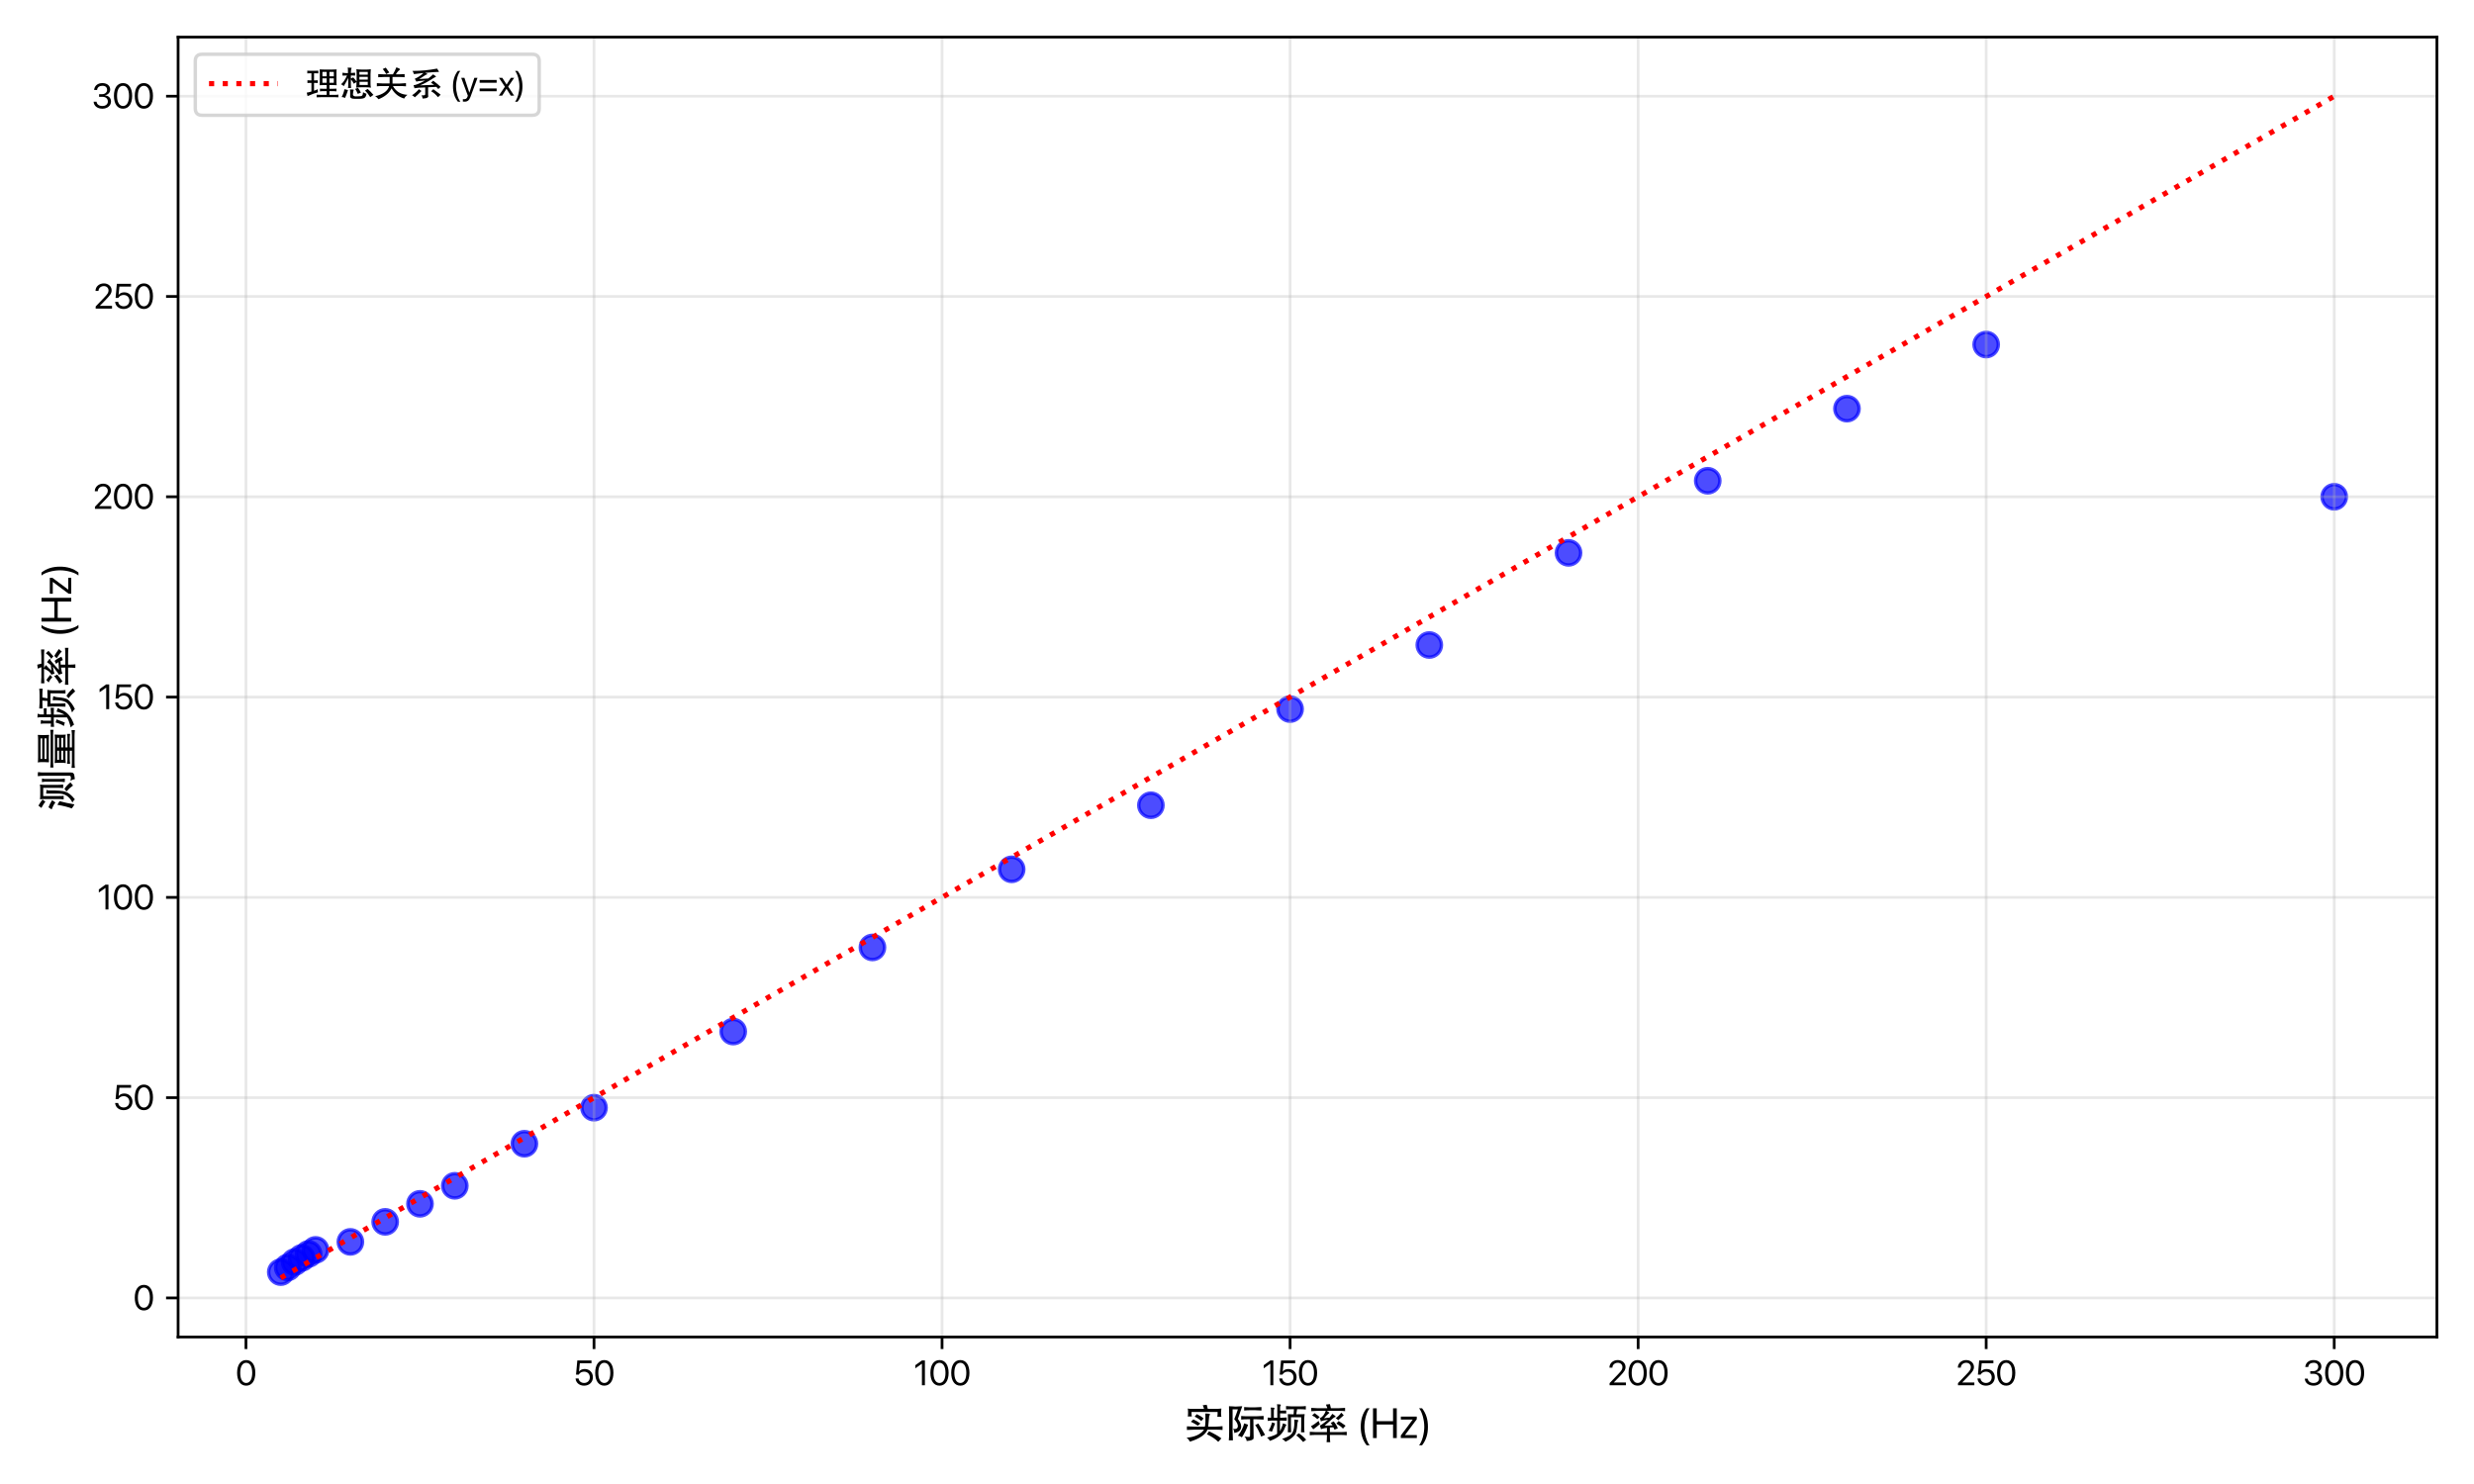 <?xml version="1.0" encoding="utf-8" standalone="no"?>
<!DOCTYPE svg PUBLIC "-//W3C//DTD SVG 1.1//EN"
  "http://www.w3.org/Graphics/SVG/1.1/DTD/svg11.dtd">
<svg xmlns:xlink="http://www.w3.org/1999/xlink" width="720pt" height="432pt" viewBox="0 0 720 432" xmlns="http://www.w3.org/2000/svg" version="1.1">
 <defs>
  <style type="text/css">*{stroke-linejoin: round; stroke-linecap: butt}</style>
 </defs>
 <g id="figure_1">
  <g id="patch_1">
   <path d="M 0 432 
L 720 432 
L 720 0 
L 0 0 
z
" style="fill: #ffffff"/>
  </g>
  <g id="axes_1">
   <g id="patch_2">
    <path d="M 51.832 389.213 
L 709.2 389.213 
L 709.2 10.8 
L 51.832 10.8 
z
" style="fill: #ffffff"/>
   </g>
   <g id="PathCollection_1">
    <defs>
     <path id="m00f9282bee" d="M 0 3.536 
C 0.938 3.536 1.837 3.163 2.5 2.5 
C 3.163 1.837 3.536 0.938 3.536 0 
C 3.536 -0.938 3.163 -1.837 2.5 -2.5 
C 1.837 -3.163 0.938 -3.536 0 -3.536 
C -0.938 -3.536 -1.837 -3.163 -2.5 -2.5 
C -3.163 -1.837 -3.536 -0.938 -3.536 0 
C -3.536 0.938 -3.163 1.837 -2.5 2.5 
C -1.837 3.163 -0.938 3.536 0 3.536 
z
" style="stroke: #0000ff; stroke-opacity: 0.7"/>
    </defs>
    <g clip-path="url(#pe7a486c733)">
     <use xlink:href="#m00f9282bee" x="81.712" y="370.322" style="fill: #0000ff; fill-opacity: 0.7; stroke: #0000ff; stroke-opacity: 0.7"/>
     <use xlink:href="#m00f9282bee" x="83.738" y="368.969" style="fill: #0000ff; fill-opacity: 0.7; stroke: #0000ff; stroke-opacity: 0.7"/>
     <use xlink:href="#m00f9282bee" x="85.764" y="367.395" style="fill: #0000ff; fill-opacity: 0.7; stroke: #0000ff; stroke-opacity: 0.7"/>
     <use xlink:href="#m00f9282bee" x="87.79" y="366.182" style="fill: #0000ff; fill-opacity: 0.7; stroke: #0000ff; stroke-opacity: 0.7"/>
     <use xlink:href="#m00f9282bee" x="89.815" y="365.016" style="fill: #0000ff; fill-opacity: 0.7; stroke: #0000ff; stroke-opacity: 0.7"/>
     <use xlink:href="#m00f9282bee" x="91.841" y="363.85" style="fill: #0000ff; fill-opacity: 0.7; stroke: #0000ff; stroke-opacity: 0.7"/>
     <use xlink:href="#m00f9282bee" x="101.97" y="361.517" style="fill: #0000ff; fill-opacity: 0.7; stroke: #0000ff; stroke-opacity: 0.7"/>
     <use xlink:href="#m00f9282bee" x="112.099" y="355.687" style="fill: #0000ff; fill-opacity: 0.7; stroke: #0000ff; stroke-opacity: 0.7"/>
     <use xlink:href="#m00f9282bee" x="122.228" y="350.439" style="fill: #0000ff; fill-opacity: 0.7; stroke: #0000ff; stroke-opacity: 0.7"/>
     <use xlink:href="#m00f9282bee" x="132.357" y="345.191" style="fill: #0000ff; fill-opacity: 0.7; stroke: #0000ff; stroke-opacity: 0.7"/>
     <use xlink:href="#m00f9282bee" x="152.615" y="332.947" style="fill: #0000ff; fill-opacity: 0.7; stroke: #0000ff; stroke-opacity: 0.7"/>
     <use xlink:href="#m00f9282bee" x="172.873" y="322.451" style="fill: #0000ff; fill-opacity: 0.7; stroke: #0000ff; stroke-opacity: 0.7"/>
     <use xlink:href="#m00f9282bee" x="213.388" y="300.295" style="fill: #0000ff; fill-opacity: 0.7; stroke: #0000ff; stroke-opacity: 0.7"/>
     <use xlink:href="#m00f9282bee" x="253.904" y="275.806" style="fill: #0000ff; fill-opacity: 0.7; stroke: #0000ff; stroke-opacity: 0.7"/>
     <use xlink:href="#m00f9282bee" x="294.42" y="253.066" style="fill: #0000ff; fill-opacity: 0.7; stroke: #0000ff; stroke-opacity: 0.7"/>
     <use xlink:href="#m00f9282bee" x="334.936" y="234.408" style="fill: #0000ff; fill-opacity: 0.7; stroke: #0000ff; stroke-opacity: 0.7"/>
     <use xlink:href="#m00f9282bee" x="375.451" y="206.42" style="fill: #0000ff; fill-opacity: 0.7; stroke: #0000ff; stroke-opacity: 0.7"/>
     <use xlink:href="#m00f9282bee" x="415.967" y="187.762" style="fill: #0000ff; fill-opacity: 0.7; stroke: #0000ff; stroke-opacity: 0.7"/>
     <use xlink:href="#m00f9282bee" x="456.483" y="160.941" style="fill: #0000ff; fill-opacity: 0.7; stroke: #0000ff; stroke-opacity: 0.7"/>
     <use xlink:href="#m00f9282bee" x="496.999" y="139.95" style="fill: #0000ff; fill-opacity: 0.7; stroke: #0000ff; stroke-opacity: 0.7"/>
     <use xlink:href="#m00f9282bee" x="537.514" y="118.96" style="fill: #0000ff; fill-opacity: 0.7; stroke: #0000ff; stroke-opacity: 0.7"/>
     <use xlink:href="#m00f9282bee" x="578.03" y="100.301" style="fill: #0000ff; fill-opacity: 0.7; stroke: #0000ff; stroke-opacity: 0.7"/>
     <use xlink:href="#m00f9282bee" x="679.32" y="144.615" style="fill: #0000ff; fill-opacity: 0.7; stroke: #0000ff; stroke-opacity: 0.7"/>
    </g>
   </g>
   <g id="matplotlib.axis_1">
    <g id="xtick_1">
     <g id="line2d_1">
      <path d="M 71.583 389.213 
L 71.583 10.8 
" clip-path="url(#pe7a486c733)" style="fill: none; stroke: #b0b0b0; stroke-opacity: 0.3; stroke-width: 0.8; stroke-linecap: square"/>
     </g>
     <g id="line2d_2">
      <defs>
       <path id="m26ef6419e3" d="M 0 0 
L 0 3.5 
" style="stroke: #000000; stroke-width: 0.8"/>
      </defs>
      <g>
       <use xlink:href="#m26ef6419e3" x="71.583" y="389.213" style="stroke: #000000; stroke-width: 0.8"/>
      </g>
     </g>
     <g id="text_1">
      <!-- 0 -->
      <g transform="translate(68.551 403.258) scale(0.1 -0.1)">
       <defs>
        <path id="SFProDisplay-Regular-30" d="M 1938 -75 
C 2975 -75 3597 822 3597 2253 
L 3597 2259 
C 3597 3691 2975 4584 1938 4584 
C 900 4584 284 3691 284 2259 
L 284 2253 
C 284 822 900 -75 1938 -75 
z
M 1938 416 
C 1250 416 850 1122 850 2253 
L 850 2259 
C 850 3391 1250 4091 1938 4091 
C 2625 4091 3031 3391 3031 2259 
L 3031 2253 
C 3031 1122 2625 416 1938 416 
z
" transform="scale(0.016)"/>
       </defs>
       <use xlink:href="#SFProDisplay-Regular-30"/>
      </g>
     </g>
    </g>
    <g id="xtick_2">
     <g id="line2d_3">
      <path d="M 172.873 389.213 
L 172.873 10.8 
" clip-path="url(#pe7a486c733)" style="fill: none; stroke: #b0b0b0; stroke-opacity: 0.3; stroke-width: 0.8; stroke-linecap: square"/>
     </g>
     <g id="line2d_4">
      <g>
       <use xlink:href="#m26ef6419e3" x="172.873" y="389.213" style="stroke: #000000; stroke-width: 0.8"/>
      </g>
     </g>
     <g id="text_2">
      <!-- 50 -->
      <g transform="translate(166.916 403.258) scale(0.1 -0.1)">
       <defs>
        <path id="SFProDisplay-Regular-35" d="M 1916 -75 
C 2853 -75 3519 556 3522 1459 
L 3522 1466 
C 3522 2331 2897 2959 2031 2959 
C 1594 2959 1219 2797 1006 2494 
L 994 2494 
L 1147 4009 
L 3266 4009 
L 3266 4509 
L 684 4509 
L 453 1938 
L 950 1938 
C 1009 2041 1081 2128 1163 2203 
C 1363 2384 1625 2475 1931 2475 
C 2528 2475 2956 2050 2959 1456 
L 2959 1450 
C 2959 844 2534 419 1922 419 
C 1381 419 981 759 925 1206 
L 922 1231 
L 369 1231 
L 372 1197 
C 438 463 1053 -75 1916 -75 
z
" transform="scale(0.016)"/>
       </defs>
       <use xlink:href="#SFProDisplay-Regular-35"/>
       <use xlink:href="#SFProDisplay-Regular-30" transform="translate(58.496 0)"/>
      </g>
     </g>
    </g>
    <g id="xtick_3">
     <g id="line2d_5">
      <path d="M 274.162 389.213 
L 274.162 10.8 
" clip-path="url(#pe7a486c733)" style="fill: none; stroke: #b0b0b0; stroke-opacity: 0.3; stroke-width: 0.8; stroke-linecap: square"/>
     </g>
     <g id="line2d_6">
      <g>
       <use xlink:href="#m26ef6419e3" x="274.162" y="389.213" style="stroke: #000000; stroke-width: 0.8"/>
      </g>
     </g>
     <g id="text_3">
      <!-- 100 -->
      <g transform="translate(265.881 403.258) scale(0.1 -0.1)">
       <defs>
        <path id="SFProDisplay-Regular-31" d="M 1516 0 
L 2059 0 
L 2059 4509 
L 1509 4509 
L 309 3647 
L 309 3081 
L 1503 3913 
L 1516 3913 
L 1516 0 
z
" transform="scale(0.016)"/>
       </defs>
       <use xlink:href="#SFProDisplay-Regular-31"/>
       <use xlink:href="#SFProDisplay-Regular-30" transform="translate(44.336 0)"/>
       <use xlink:href="#SFProDisplay-Regular-30" transform="translate(104.98 0)"/>
      </g>
     </g>
    </g>
    <g id="xtick_4">
     <g id="line2d_7">
      <path d="M 375.451 389.213 
L 375.451 10.8 
" clip-path="url(#pe7a486c733)" style="fill: none; stroke: #b0b0b0; stroke-opacity: 0.3; stroke-width: 0.8; stroke-linecap: square"/>
     </g>
     <g id="line2d_8">
      <g>
       <use xlink:href="#m26ef6419e3" x="375.451" y="389.213" style="stroke: #000000; stroke-width: 0.8"/>
      </g>
     </g>
     <g id="text_4">
      <!-- 150 -->
      <g transform="translate(367.277 403.258) scale(0.1 -0.1)">
       <use xlink:href="#SFProDisplay-Regular-31"/>
       <use xlink:href="#SFProDisplay-Regular-35" transform="translate(44.336 0)"/>
       <use xlink:href="#SFProDisplay-Regular-30" transform="translate(102.832 0)"/>
      </g>
     </g>
    </g>
    <g id="xtick_5">
     <g id="line2d_9">
      <path d="M 476.741 389.213 
L 476.741 10.8 
" clip-path="url(#pe7a486c733)" style="fill: none; stroke: #b0b0b0; stroke-opacity: 0.3; stroke-width: 0.8; stroke-linecap: square"/>
     </g>
     <g id="line2d_10">
      <g>
       <use xlink:href="#m26ef6419e3" x="476.741" y="389.213" style="stroke: #000000; stroke-width: 0.8"/>
      </g>
     </g>
     <g id="text_5">
      <!-- 200 -->
      <g transform="translate(467.847 403.258) scale(0.1 -0.1)">
       <defs>
        <path id="SFProDisplay-Regular-32" d="M 366 0 
L 3341 0 
L 3341 500 
L 1138 500 
L 1138 513 
L 2209 1613 
C 3038 2459 3266 2831 3266 3325 
L 3266 3331 
C 3266 4038 2669 4584 1853 4584 
C 1013 4584 338 4006 338 3225 
L 338 3206 
L 881 3206 
L 881 3222 
C 881 3706 1300 4094 1863 4094 
C 2353 4094 2700 3763 2703 3303 
L 2703 3297 
C 2703 2922 2563 2678 1953 2044 
L 366 388 
L 366 0 
z
" transform="scale(0.016)"/>
       </defs>
       <use xlink:href="#SFProDisplay-Regular-32"/>
       <use xlink:href="#SFProDisplay-Regular-30" transform="translate(56.592 0)"/>
       <use xlink:href="#SFProDisplay-Regular-30" transform="translate(117.236 0)"/>
      </g>
     </g>
    </g>
    <g id="xtick_6">
     <g id="line2d_11">
      <path d="M 578.03 389.213 
L 578.03 10.8 
" clip-path="url(#pe7a486c733)" style="fill: none; stroke: #b0b0b0; stroke-opacity: 0.3; stroke-width: 0.8; stroke-linecap: square"/>
     </g>
     <g id="line2d_12">
      <g>
       <use xlink:href="#m26ef6419e3" x="578.03" y="389.213" style="stroke: #000000; stroke-width: 0.8"/>
      </g>
     </g>
     <g id="text_6">
      <!-- 250 -->
      <g transform="translate(569.244 403.258) scale(0.1 -0.1)">
       <use xlink:href="#SFProDisplay-Regular-32"/>
       <use xlink:href="#SFProDisplay-Regular-35" transform="translate(56.592 0)"/>
       <use xlink:href="#SFProDisplay-Regular-30" transform="translate(115.088 0)"/>
      </g>
     </g>
    </g>
    <g id="xtick_7">
     <g id="line2d_13">
      <path d="M 679.32 389.213 
L 679.32 10.8 
" clip-path="url(#pe7a486c733)" style="fill: none; stroke: #b0b0b0; stroke-opacity: 0.3; stroke-width: 0.8; stroke-linecap: square"/>
     </g>
     <g id="line2d_14">
      <g>
       <use xlink:href="#m26ef6419e3" x="679.32" y="389.213" style="stroke: #000000; stroke-width: 0.8"/>
      </g>
     </g>
     <g id="text_7">
      <!-- 300 -->
      <g transform="translate(670.296 403.258) scale(0.1 -0.1)">
       <defs>
        <path id="SFProDisplay-Regular-33" d="M 1884 -75 
C 2788 -75 3450 481 3450 1234 
L 3450 1241 
C 3450 1881 3003 2291 2347 2347 
L 2347 2359 
C 2909 2478 3303 2859 3303 3416 
L 3303 3422 
C 3303 4106 2738 4584 1878 4584 
C 1034 4584 453 4094 381 3359 
L 378 3328 
L 919 3328 
L 922 3359 
C 969 3816 1347 4097 1878 4097 
C 2428 4097 2738 3825 2738 3353 
L 2738 3347 
C 2738 2897 2363 2566 1825 2566 
L 1284 2566 
L 1284 2091 
L 1850 2091 
C 2481 2091 2878 1781 2878 1228 
L 2878 1222 
C 2878 744 2475 413 1884 413 
C 1284 413 878 719 831 1163 
L 828 1194 
L 288 1194 
L 291 1156 
C 350 444 953 -75 1884 -75 
z
" transform="scale(0.016)"/>
       </defs>
       <use xlink:href="#SFProDisplay-Regular-33"/>
       <use xlink:href="#SFProDisplay-Regular-30" transform="translate(59.18 0)"/>
       <use xlink:href="#SFProDisplay-Regular-30" transform="translate(119.824 0)"/>
      </g>
     </g>
    </g>
    <g id="text_8">
     <!-- 实际频率 (Hz) -->
     <g transform="translate(344.415 418.624) scale(0.12 -0.12)">
      <defs>
       <path id="FZHTK--GBK1-0-5b9e" d="M 3325 3725 
Q 3975 3725 4025 3600 
Q 4050 3550 3975 3475 
Q 3900 3375 3900 3325 
Q 3800 2150 3750 1725 
L 4800 1725 
Q 5525 1750 5925 1800 
L 5925 1225 
Q 5425 1275 4825 1275 
L 3650 1275 
Q 3175 125 975 -550 
Q 925 -475 875 -375 
Q 750 -125 475 50 
Q 2350 200 3125 1275 
L 1750 1275 
Q 1300 1275 525 1225 
L 525 1775 
Q 1200 1725 1725 1725 
L 3250 1725 
Q 3375 2225 3325 3725 
z
M 2025 3625 
Q 2675 3325 3050 2975 
L 2700 2575 
Q 2325 2950 1700 3250 
L 2025 3625 
z
M 1500 2825 
Q 2025 2600 2575 2200 
L 2175 1875 
Q 1800 2150 1125 2475 
L 1500 2825 
z
M 3875 1025 
Q 5100 450 5750 -50 
L 5275 -575 
Q 4625 75 3550 575 
L 3875 1025 
z
M 3525 5050 
Q 3600 4775 3625 4675 
Q 3650 4550 3675 4475 
Q 3700 4450 3700 4425 
L 5175 4425 
Q 5350 4425 5750 4475 
Q 5750 4475 5700 3975 
L 5700 3700 
Q 5700 3425 5750 3225 
L 5125 3225 
Q 5175 3375 5175 3700 
L 5175 3950 
L 1225 3950 
L 1225 3750 
Q 1225 3475 1275 3275 
L 650 3275 
Q 700 3400 700 3750 
L 700 3950 
Q 700 4300 650 4475 
Q 875 4425 1225 4425 
L 3125 4425 
Q 3100 4550 3000 4800 
Q 2950 4925 2925 4975 
L 3525 5050 
z
" transform="scale(0.016)"/>
       <path id="FZHTK--GBK1-0-9645" d="M 675 4825 
Q 825 4825 1225 4800 
Q 1500 4775 1575 4775 
L 1725 4775 
Q 2075 4775 2625 4825 
Q 2675 4850 2650 4775 
Q 2625 4675 2400 4075 
Q 2000 2925 2000 2900 
Q 2000 2875 2075 2800 
Q 2350 2450 2450 2100 
Q 2725 975 1450 775 
Q 1450 1150 1275 1400 
Q 1850 1275 1975 1650 
Q 2100 2125 1500 2800 
Q 1450 2850 1450 2850 
Q 1450 2875 1525 3050 
Q 1800 3725 2000 4350 
L 1200 4350 
L 1200 975 
Q 1225 75 1250 -350 
L 625 -350 
Q 675 100 675 950 
L 675 3725 
Q 675 4500 650 4775 
Q 650 4850 675 4825 
z
M 2950 4700 
Q 3050 4700 3325 4675 
Q 3700 4650 3925 4650 
L 4500 4650 
Q 5225 4675 5575 4700 
L 5575 4175 
Q 5150 4200 4550 4225 
L 3925 4225 
Q 3425 4225 2950 4175 
L 2950 4700 
z
M 2500 3350 
Q 2900 3300 3400 3300 
L 4750 3300 
Q 5400 3325 5900 3350 
L 5900 2800 
Q 5450 2825 4825 2850 
L 4350 2850 
Q 4375 1800 4375 850 
Q 4400 25 4375 -75 
Q 4275 -375 3325 -450 
Q 3325 -125 3000 225 
Q 3675 125 3825 200 
Q 3875 300 3850 2850 
L 3425 2850 
Q 2925 2850 2500 2800 
L 2500 3350 
z
M 2950 2225 
L 3550 2025 
Q 3200 1000 2600 100 
Q 2375 300 2000 350 
Q 2725 1275 2950 2225 
z
M 5100 2200 
Q 5550 1500 6125 475 
L 5525 225 
Q 5150 1225 4625 1975 
L 5100 2200 
z
" transform="scale(0.016)"/>
       <path id="FZHTK--GBK1-0-9891" d="M 1675 5125 
Q 2250 5125 2275 5025 
Q 2275 5000 2225 4925 
Q 2150 4800 2150 4675 
L 2150 4150 
Q 2775 4175 3075 4175 
L 3075 3725 
Q 2875 3750 2150 3750 
L 2150 3075 
L 2325 3075 
Q 2500 3075 3150 3125 
L 3150 2625 
Q 2525 2650 2350 2650 
L 2125 2650 
L 2125 1025 
Q 2475 1675 2575 2225 
Q 2625 2200 2750 2175 
Q 3125 2050 3100 2000 
Q 3100 1975 3075 1925 
Q 2950 1775 2875 1550 
Q 2400 175 600 -425 
Q 500 -200 175 75 
Q 1275 350 1700 650 
L 1700 2650 
L 850 2650 
Q 625 2650 275 2600 
L 275 3100 
Q 325 3100 450 3100 
Q 600 3075 675 3075 
L 775 3075 
L 775 4150 
Q 775 4375 725 4625 
Q 1275 4625 1300 4550 
Q 1300 4500 1275 4425 
Q 1200 4300 1200 4175 
L 1200 3075 
L 1725 3075 
L 1725 4650 
Q 1725 4950 1675 5125 
z
M 3050 4850 
Q 3550 4800 3900 4800 
L 5125 4800 
Q 5675 4800 6050 4850 
L 6050 4325 
Q 5675 4375 5150 4375 
L 4725 4375 
L 4600 3600 
L 5025 3600 
Q 5650 3600 5875 3625 
Q 5825 3350 5800 2825 
L 5800 1750 
Q 5800 1225 5850 875 
L 5325 875 
Q 5350 1050 5350 1775 
L 5350 3150 
L 3800 3150 
L 3800 1725 
Q 3800 1150 3825 875 
L 3325 875 
Q 3350 1025 3350 1750 
L 3350 2875 
Q 3350 3400 3325 3625 
Q 3450 3600 4000 3600 
L 4200 3600 
L 4250 4375 
L 3900 4375 
Q 3325 4375 3050 4350 
L 3050 4850 
z
M 4900 2700 
Q 4925 2675 4875 2575 
Q 4800 2400 4775 2200 
Q 4675 825 4375 475 
Q 3850 -150 2975 -550 
Q 2825 -350 2450 -125 
Q 3450 200 3750 500 
Q 4400 1025 4300 2800 
Q 4325 2800 4400 2800 
Q 4900 2750 4900 2700 
z
M 925 2375 
L 1400 2225 
Q 1375 2150 1275 1900 
Q 1025 1200 900 950 
Q 725 1075 400 1100 
Q 775 1725 925 2375 
z
M 4975 725 
Q 5575 350 6100 -250 
L 5650 -600 
Q 5100 50 4600 400 
L 4975 725 
z
" transform="scale(0.016)"/>
       <path id="FZHTK--GBK1-0-7387" d="M 3450 5150 
Q 3525 4925 3600 4525 
L 4775 4525 
Q 5200 4525 5750 4575 
L 5750 4075 
Q 5400 4125 4775 4125 
L 2950 4125 
Q 3400 3875 3375 3800 
Q 3350 3775 3300 3750 
Q 3000 3525 2550 3000 
L 3400 3100 
Q 3575 3325 3825 3675 
Q 4350 3325 4325 3225 
Q 4325 3225 4300 3200 
Q 4125 3175 3925 3000 
Q 3825 2925 3350 2500 
Q 2900 2100 2650 1875 
L 3850 1925 
Q 3700 2150 3575 2300 
L 4025 2525 
Q 4475 1975 4650 1475 
L 4150 1275 
Q 4025 1550 3975 1625 
L 3450 1600 
L 3450 900 
L 5025 900 
Q 5525 900 6000 950 
L 6000 425 
Q 5600 475 5025 475 
L 3450 475 
L 3450 300 
Q 3450 -250 3500 -625 
L 2950 -625 
Q 3000 -125 3000 300 
L 3000 475 
L 1300 475 
Q 850 475 400 425 
L 400 950 
Q 900 900 1300 900 
L 3000 900 
L 3000 1550 
Q 2425 1475 2100 1350 
Q 2000 1700 1925 1900 
Q 2150 1950 3100 2725 
Q 3125 2750 3150 2775 
Q 2400 2675 2125 2550 
Q 2100 2525 2075 2525 
Q 2025 2825 1925 3000 
Q 2525 3275 2825 4125 
L 1550 4125 
Q 1225 4125 725 4075 
Q 775 4075 625 4075 
L 625 4575 
Q 750 4575 1100 4550 
Q 1425 4525 1525 4525 
L 3050 4525 
Q 3075 4575 2925 4875 
Q 2875 5000 2850 5075 
L 3450 5150 
z
M 5175 3850 
L 5550 3450 
Q 5150 3075 4700 2700 
Q 4600 2850 4325 3025 
Q 4775 3300 5175 3850 
z
M 1125 3775 
Q 1700 3375 1900 3175 
L 1550 2875 
Q 1150 3250 750 3425 
L 1125 3775 
z
M 1750 2600 
Q 1775 2350 1950 2125 
Q 1575 1800 925 1325 
L 575 1800 
Q 1050 2025 1750 2600 
z
M 4775 2575 
Q 5125 2375 5825 1875 
L 5425 1425 
Q 5175 1750 4425 2200 
L 4775 2575 
z
" transform="scale(0.016)"/>
       <path id="SFProDisplay-Regular-20" transform="scale(0.016)"/>
       <path id="SFProDisplay-Regular-28" d="M 1481 -1094 
L 1938 -1094 
C 1488 -572 1147 666 1147 1709 
C 1147 2753 1488 3988 1938 4509 
L 1481 4509 
C 872 3734 594 2822 594 1709 
C 594 597 872 -322 1481 -1094 
z
" transform="scale(0.016)"/>
       <path id="SFProDisplay-Regular-48" d="M 438 0 
L 1000 0 
L 1000 2053 
L 3475 2053 
L 3475 0 
L 4038 0 
L 4038 4509 
L 3475 4509 
L 3475 2559 
L 1000 2559 
L 1000 4509 
L 438 4509 
L 438 0 
z
" transform="scale(0.016)"/>
       <path id="SFProDisplay-Regular-7a" d="M 284 0 
L 2709 0 
L 2709 450 
L 916 450 
L 916 459 
L 2700 2853 
L 2700 3250 
L 288 3250 
L 288 2800 
L 2081 2800 
L 2081 2791 
L 284 388 
L 284 0 
z
" transform="scale(0.016)"/>
       <path id="SFProDisplay-Regular-29" d="M 581 -1094 
C 1191 -322 1469 597 1469 1709 
C 1469 2822 1191 3734 581 4509 
L 125 4509 
C 575 3988 916 2753 916 1709 
C 916 666 575 -572 125 -1094 
L 581 -1094 
z
" transform="scale(0.016)"/>
      </defs>
      <use xlink:href="#FZHTK--GBK1-0-5b9e"/>
      <use xlink:href="#FZHTK--GBK1-0-9645" transform="translate(100 0)"/>
      <use xlink:href="#FZHTK--GBK1-0-9891" transform="translate(200 0)"/>
      <use xlink:href="#FZHTK--GBK1-0-7387" transform="translate(300 0)"/>
      <use xlink:href="#SFProDisplay-Regular-20" transform="translate(400 0)"/>
      <use xlink:href="#SFProDisplay-Regular-28" transform="translate(420.508 0)"/>
      <use xlink:href="#SFProDisplay-Regular-48" transform="translate(452.734 0)"/>
      <use xlink:href="#SFProDisplay-Regular-7a" transform="translate(522.656 0)"/>
      <use xlink:href="#SFProDisplay-Regular-29" transform="translate(569.434 0)"/>
     </g>
    </g>
   </g>
   <g id="matplotlib.axis_2">
    <g id="ytick_1">
     <g id="line2d_15">
      <path d="M 51.832 377.843 
L 709.2 377.843 
" clip-path="url(#pe7a486c733)" style="fill: none; stroke: #b0b0b0; stroke-opacity: 0.3; stroke-width: 0.8; stroke-linecap: square"/>
     </g>
     <g id="line2d_16">
      <defs>
       <path id="m05075b7705" d="M 0 0 
L -3.5 0 
" style="stroke: #000000; stroke-width: 0.8"/>
      </defs>
      <g>
       <use xlink:href="#m05075b7705" x="51.832" y="377.843" style="stroke: #000000; stroke-width: 0.8"/>
      </g>
     </g>
     <g id="text_9">
      <!-- 0 -->
      <g transform="translate(38.768 381.366) scale(0.1 -0.1)">
       <use xlink:href="#SFProDisplay-Regular-30"/>
      </g>
     </g>
    </g>
    <g id="ytick_2">
     <g id="line2d_17">
      <path d="M 51.832 319.536 
L 709.2 319.536 
" clip-path="url(#pe7a486c733)" style="fill: none; stroke: #b0b0b0; stroke-opacity: 0.3; stroke-width: 0.8; stroke-linecap: square"/>
     </g>
     <g id="line2d_18">
      <g>
       <use xlink:href="#m05075b7705" x="51.832" y="319.536" style="stroke: #000000; stroke-width: 0.8"/>
      </g>
     </g>
     <g id="text_10">
      <!-- 50 -->
      <g transform="translate(32.918 323.059) scale(0.1 -0.1)">
       <use xlink:href="#SFProDisplay-Regular-35"/>
       <use xlink:href="#SFProDisplay-Regular-30" transform="translate(58.496 0)"/>
      </g>
     </g>
    </g>
    <g id="ytick_3">
     <g id="line2d_19">
      <path d="M 51.832 261.229 
L 709.2 261.229 
" clip-path="url(#pe7a486c733)" style="fill: none; stroke: #b0b0b0; stroke-opacity: 0.3; stroke-width: 0.8; stroke-linecap: square"/>
     </g>
     <g id="line2d_20">
      <g>
       <use xlink:href="#m05075b7705" x="51.832" y="261.229" style="stroke: #000000; stroke-width: 0.8"/>
      </g>
     </g>
     <g id="text_11">
      <!-- 100 -->
      <g transform="translate(28.269 264.752) scale(0.1 -0.1)">
       <use xlink:href="#SFProDisplay-Regular-31"/>
       <use xlink:href="#SFProDisplay-Regular-30" transform="translate(44.336 0)"/>
       <use xlink:href="#SFProDisplay-Regular-30" transform="translate(104.98 0)"/>
      </g>
     </g>
    </g>
    <g id="ytick_4">
     <g id="line2d_21">
      <path d="M 51.832 202.922 
L 709.2 202.922 
" clip-path="url(#pe7a486c733)" style="fill: none; stroke: #b0b0b0; stroke-opacity: 0.3; stroke-width: 0.8; stroke-linecap: square"/>
     </g>
     <g id="line2d_22">
      <g>
       <use xlink:href="#m05075b7705" x="51.832" y="202.922" style="stroke: #000000; stroke-width: 0.8"/>
      </g>
     </g>
     <g id="text_12">
      <!-- 150 -->
      <g transform="translate(28.483 206.445) scale(0.1 -0.1)">
       <use xlink:href="#SFProDisplay-Regular-31"/>
       <use xlink:href="#SFProDisplay-Regular-35" transform="translate(44.336 0)"/>
       <use xlink:href="#SFProDisplay-Regular-30" transform="translate(102.832 0)"/>
      </g>
     </g>
    </g>
    <g id="ytick_5">
     <g id="line2d_23">
      <path d="M 51.832 144.615 
L 709.2 144.615 
" clip-path="url(#pe7a486c733)" style="fill: none; stroke: #b0b0b0; stroke-opacity: 0.3; stroke-width: 0.8; stroke-linecap: square"/>
     </g>
     <g id="line2d_24">
      <g>
       <use xlink:href="#m05075b7705" x="51.832" y="144.615" style="stroke: #000000; stroke-width: 0.8"/>
      </g>
     </g>
     <g id="text_13">
      <!-- 200 -->
      <g transform="translate(27.044 148.137) scale(0.1 -0.1)">
       <use xlink:href="#SFProDisplay-Regular-32"/>
       <use xlink:href="#SFProDisplay-Regular-30" transform="translate(56.592 0)"/>
       <use xlink:href="#SFProDisplay-Regular-30" transform="translate(117.236 0)"/>
      </g>
     </g>
    </g>
    <g id="ytick_6">
     <g id="line2d_25">
      <path d="M 51.832 86.308 
L 709.2 86.308 
" clip-path="url(#pe7a486c733)" style="fill: none; stroke: #b0b0b0; stroke-opacity: 0.3; stroke-width: 0.8; stroke-linecap: square"/>
     </g>
     <g id="line2d_26">
      <g>
       <use xlink:href="#m05075b7705" x="51.832" y="86.308" style="stroke: #000000; stroke-width: 0.8"/>
      </g>
     </g>
     <g id="text_14">
      <!-- 250 -->
      <g transform="translate(27.258 89.83) scale(0.1 -0.1)">
       <use xlink:href="#SFProDisplay-Regular-32"/>
       <use xlink:href="#SFProDisplay-Regular-35" transform="translate(56.592 0)"/>
       <use xlink:href="#SFProDisplay-Regular-30" transform="translate(115.088 0)"/>
      </g>
     </g>
    </g>
    <g id="ytick_7">
     <g id="line2d_27">
      <path d="M 51.832 28.001 
L 709.2 28.001 
" clip-path="url(#pe7a486c733)" style="fill: none; stroke: #b0b0b0; stroke-opacity: 0.3; stroke-width: 0.8; stroke-linecap: square"/>
     </g>
     <g id="line2d_28">
      <g>
       <use xlink:href="#m05075b7705" x="51.832" y="28.001" style="stroke: #000000; stroke-width: 0.8"/>
      </g>
     </g>
     <g id="text_15">
      <!-- 300 -->
      <g transform="translate(26.785 31.523) scale(0.1 -0.1)">
       <use xlink:href="#SFProDisplay-Regular-33"/>
       <use xlink:href="#SFProDisplay-Regular-30" transform="translate(59.18 0)"/>
       <use xlink:href="#SFProDisplay-Regular-30" transform="translate(119.824 0)"/>
      </g>
     </g>
    </g>
    <g id="text_16">
     <!-- 测量频率 (Hz) -->
     <g transform="translate(20.734 236.108) rotate(-90) scale(0.12 -0.12)">
      <defs>
       <path id="FZHTK--GBK1-0-6d4b" d="M 5300 5075 
Q 5900 5075 5925 5000 
Q 5925 4975 5900 4925 
Q 5850 4650 5850 4200 
L 5850 275 
Q 5875 -250 5700 -350 
Q 5600 -475 4850 -550 
Q 4825 -250 4600 125 
Q 5400 -100 5350 325 
L 5350 4200 
Q 5350 4600 5300 4975 
Q 5300 5050 5300 5075 
z
M 825 4975 
Q 1275 4725 1750 4350 
L 1425 3925 
Q 1100 4200 475 4525 
L 825 4975 
z
M 2450 4700 
L 3400 4700 
Q 3750 4700 4025 4750 
Q 3975 4525 3975 4075 
L 3975 2000 
Q 3975 1600 4025 1300 
Q 4025 1225 4025 1225 
L 3475 1225 
Q 3525 1425 3525 2025 
L 3525 4250 
L 2275 4250 
L 2275 1975 
Q 2275 1275 2325 1150 
L 1775 1150 
Q 1775 1175 1775 1250 
Q 1825 1575 1825 1900 
L 1825 4100 
Q 1825 4575 1800 4750 
Q 1975 4700 2450 4700 
z
M 4400 4450 
Q 4975 4450 4950 4400 
Q 4950 4375 4925 4325 
Q 4875 4200 4875 4025 
L 4875 1725 
Q 4875 1350 4925 1025 
Q 4925 975 4925 975 
L 4400 975 
Q 4400 1000 4400 1100 
Q 4450 1425 4450 1725 
L 4450 4050 
Q 4450 4200 4400 4400 
Q 4425 4400 4400 4450 
z
M 2650 3800 
Q 3150 3775 3225 3700 
Q 3225 3675 3200 3650 
Q 3125 3550 3125 3475 
Q 3150 1400 2925 875 
Q 2750 225 1775 -550 
Q 1575 -325 1300 -175 
Q 2725 525 2650 2025 
L 2650 3800 
z
M 575 3450 
Q 1050 3275 1650 2900 
L 1300 2400 
Q 900 2725 250 2975 
L 575 3450 
z
M 950 2100 
L 1500 1775 
Q 1200 650 1050 -300 
Q 1025 -475 1025 -475 
Q 750 -375 400 -75 
Q 700 675 950 2100 
z
M 3375 1025 
Q 3875 700 4350 125 
L 3875 -275 
Q 3475 300 2975 725 
L 3375 1025 
z
" transform="scale(0.016)"/>
       <path id="FZHTK--GBK1-0-91cf" d="M 1925 5025 
L 4600 5025 
Q 5075 5025 5300 5075 
Q 5275 5000 5275 4400 
L 5275 4075 
Q 5275 3500 5300 3350 
Q 5175 3400 4600 3400 
L 1850 3400 
Q 1300 3400 1150 3375 
Q 1150 3400 1150 3550 
Q 1175 3875 1175 4075 
L 1175 4450 
Q 1175 4850 1125 5075 
Q 1325 5025 1925 5025 
z
M 1650 4650 
L 1650 4400 
L 4775 4400 
L 4775 4650 
L 1650 4650 
z
M 4775 4050 
L 1650 4050 
L 1650 3750 
L 4775 3750 
L 4775 4050 
z
M 350 3175 
Q 350 3175 425 3175 
Q 875 3125 1325 3125 
L 5225 3125 
Q 5650 3125 5975 3175 
Q 6050 3175 6075 3175 
L 6075 2700 
Q 6050 2700 6000 2700 
Q 5675 2750 5250 2750 
L 1325 2750 
Q 875 2750 400 2700 
Q 350 2700 350 2700 
L 350 3175 
z
M 1850 2475 
L 4650 2475 
Q 5125 2475 5350 2525 
Q 5325 2400 5325 1875 
L 5325 1375 
Q 5325 875 5350 825 
Q 5175 875 4775 875 
L 3400 875 
L 3400 575 
L 4725 575 
Q 5075 575 5375 625 
Q 5450 625 5450 625 
L 5450 175 
Q 5425 175 5375 175 
Q 5100 225 4725 225 
L 3400 225 
L 3400 -100 
L 5200 -100 
Q 5575 -100 5900 -50 
Q 6000 -50 6025 -50 
L 6025 -550 
Q 6000 -550 5950 -550 
Q 5625 -500 5200 -500 
L 1025 -500 
Q 675 -500 375 -550 
Q 300 -550 300 -550 
L 300 -50 
Q 300 -50 375 -50 
Q 675 -100 1050 -100 
L 2900 -100 
L 2900 225 
L 1625 225 
Q 1300 225 1000 175 
Q 950 175 925 175 
L 925 625 
Q 950 625 1050 625 
Q 1350 575 1600 575 
L 2900 575 
L 2900 875 
L 1650 875 
Q 1525 875 1325 850 
Q 1050 850 1025 825 
Q 1075 1125 1075 1425 
L 1075 1825 
Q 1075 2300 1025 2525 
Q 1250 2475 1850 2475 
z
M 4850 2125 
L 3400 2125 
L 3400 1850 
L 4850 1850 
L 4850 2125 
z
M 2900 2125 
L 1525 2125 
L 1525 1850 
L 2900 1850 
L 2900 2125 
z
M 3400 1500 
L 3400 1225 
L 4850 1225 
L 4850 1500 
L 3400 1500 
z
M 2900 1500 
L 1525 1500 
L 1525 1225 
L 2900 1225 
L 2900 1500 
z
" transform="scale(0.016)"/>
      </defs>
      <use xlink:href="#FZHTK--GBK1-0-6d4b"/>
      <use xlink:href="#FZHTK--GBK1-0-91cf" transform="translate(100 0)"/>
      <use xlink:href="#FZHTK--GBK1-0-9891" transform="translate(200 0)"/>
      <use xlink:href="#FZHTK--GBK1-0-7387" transform="translate(300 0)"/>
      <use xlink:href="#SFProDisplay-Regular-20" transform="translate(400 0)"/>
      <use xlink:href="#SFProDisplay-Regular-28" transform="translate(420.508 0)"/>
      <use xlink:href="#SFProDisplay-Regular-48" transform="translate(452.734 0)"/>
      <use xlink:href="#SFProDisplay-Regular-7a" transform="translate(522.656 0)"/>
      <use xlink:href="#SFProDisplay-Regular-29" transform="translate(569.434 0)"/>
     </g>
    </g>
   </g>
   <g id="line2d_29">
    <path d="M 81.712 372.013 
L 83.738 370.846 
L 85.764 369.68 
L 87.79 368.514 
L 89.815 367.348 
L 91.841 366.182 
L 101.97 360.351 
L 112.099 354.52 
L 122.228 348.69 
L 132.357 342.859 
L 152.615 331.198 
L 172.873 319.536 
L 213.388 296.213 
L 253.904 272.89 
L 294.42 249.568 
L 334.936 226.245 
L 375.451 202.922 
L 415.967 179.599 
L 456.483 156.276 
L 496.999 132.953 
L 537.514 109.631 
L 578.03 86.308 
L 679.32 28.001 
" clip-path="url(#pe7a486c733)" style="fill: none; stroke-dasharray: 1.5,2.475; stroke-dashoffset: 0; stroke: #ff0000; stroke-width: 1.5"/>
   </g>
   <g id="patch_3">
    <path d="M 51.832 389.213 
L 51.832 10.8 
" style="fill: none; stroke: #000000; stroke-width: 0.8; stroke-linejoin: miter; stroke-linecap: square"/>
   </g>
   <g id="patch_4">
    <path d="M 709.2 389.213 
L 709.2 10.8 
" style="fill: none; stroke: #000000; stroke-width: 0.8; stroke-linejoin: miter; stroke-linecap: square"/>
   </g>
   <g id="patch_5">
    <path d="M 51.832 389.213 
L 709.2 389.213 
" style="fill: none; stroke: #000000; stroke-width: 0.8; stroke-linejoin: miter; stroke-linecap: square"/>
   </g>
   <g id="patch_6">
    <path d="M 51.832 10.8 
L 709.2 10.8 
" style="fill: none; stroke: #000000; stroke-width: 0.8; stroke-linejoin: miter; stroke-linecap: square"/>
   </g>
   <g id="legend_1">
    <g id="patch_7">
     <path d="M 58.832 33.556 
L 154.923 33.556 
Q 156.923 33.556 156.923 31.556 
L 156.923 17.8 
Q 156.923 15.8 154.923 15.8 
L 58.832 15.8 
Q 56.832 15.8 56.832 17.8 
L 56.832 31.556 
Q 56.832 33.556 58.832 33.556 
z
" style="fill: #ffffff; opacity: 0.8; stroke: #cccccc; stroke-linejoin: miter"/>
    </g>
    <g id="line2d_30">
     <path d="M 60.832 24.347 
L 70.832 24.347 
L 80.832 24.347 
" style="fill: none; stroke-dasharray: 1.5,2.475; stroke-dashoffset: 0; stroke: #ff0000; stroke-width: 1.5"/>
    </g>
    <g id="text_17">
     <!-- 理想关系 (y=x) -->
     <g transform="translate(88.832 27.847) scale(0.1 -0.1)">
      <defs>
       <path id="FZHTK--GBK1-0-7406" d="M 3350 4750 
L 4975 4750 
Q 5725 4775 5725 4775 
Q 5675 4650 5675 4175 
L 5675 2625 
Q 5675 2150 5725 1900 
Q 5700 1900 5650 1900 
Q 5400 1925 5050 1925 
L 4400 1925 
L 4400 1250 
L 4875 1250 
Q 5675 1275 5675 1275 
L 5675 775 
Q 5425 825 4900 825 
L 4400 825 
L 4400 150 
L 5450 150 
Q 5850 150 6025 200 
L 6025 -300 
Q 5900 -275 5450 -275 
L 2900 -275 
Q 2375 -275 2075 -300 
L 2075 175 
Q 2325 150 2875 150 
L 3900 150 
L 3900 825 
L 3425 825 
Q 2925 825 2675 775 
L 2675 1275 
Q 2875 1250 3400 1250 
L 3900 1250 
L 3900 1925 
L 3275 1925 
Q 2950 1925 2675 1900 
Q 2650 1900 2625 1900 
Q 2650 1900 2650 2625 
L 2650 4175 
Q 2650 4400 2625 4700 
Q 2625 4750 2625 4775 
Q 3075 4750 3350 4750 
z
M 375 4550 
Q 525 4525 950 4525 
L 1750 4525 
Q 2375 4550 2375 4550 
L 2375 4050 
Q 2225 4075 1825 4075 
L 1600 4075 
L 1600 2775 
L 1750 2775 
Q 2050 2775 2275 2800 
L 2275 2300 
Q 2050 2325 1775 2325 
L 1600 2325 
L 1600 900 
Q 1875 975 2275 1175 
L 2300 600 
Q 1625 450 425 -75 
L 275 550 
Q 625 600 1125 750 
L 1125 2325 
L 900 2325 
Q 650 2325 400 2300 
L 400 2800 
Q 625 2775 900 2775 
L 1125 2775 
L 1125 4075 
L 875 4075 
Q 525 4075 375 4050 
L 375 4550 
z
M 3900 4325 
L 3125 4325 
L 3125 3525 
L 3900 3525 
L 3900 4325 
z
M 4400 4325 
L 4400 3525 
L 5200 3525 
L 5200 4325 
L 4400 4325 
z
M 3900 3150 
L 3125 3150 
L 3125 2350 
L 3900 2350 
L 3900 3150 
z
M 4400 3150 
L 4400 2350 
L 5200 2350 
L 5200 3150 
L 4400 3150 
z
" transform="scale(0.016)"/>
       <path id="FZHTK--GBK1-0-60f3" d="M 5125 4325 
L 3600 4325 
L 3600 3825 
L 5125 3825 
L 5125 4325 
z
M 5125 3425 
L 3600 3425 
L 3600 2925 
L 5125 2925 
L 5125 3425 
z
M 5125 2525 
L 3625 2525 
L 3625 1950 
L 5125 1950 
L 5125 2525 
z
M 3350 1425 
Q 3725 900 3875 550 
L 3300 325 
Q 3050 950 2825 1225 
L 3350 1425 
z
M 5100 1225 
Q 5650 750 6150 150 
L 5575 -275 
Q 5150 425 4625 925 
L 5100 1225 
z
M 875 1175 
L 1525 1025 
Q 1525 1000 1500 925 
Q 1200 0 975 -425 
Q 725 -250 375 -250 
Q 775 500 875 1175 
z
M 1875 1125 
Q 2525 1150 2575 1050 
Q 2575 1025 2550 950 
Q 2450 725 2450 450 
Q 2275 -250 3300 -125 
Q 4000 -125 4075 0 
Q 4225 75 4275 625 
Q 4575 425 4900 350 
Q 4775 -325 4475 -425 
Q 4250 -600 3000 -575 
Q 1825 -625 1925 -50 
L 1925 625 
Q 1925 900 1875 1125 
z
M 1450 5100 
Q 2200 5100 2200 5025 
Q 2200 5000 2175 4975 
Q 2050 4750 2050 4125 
Q 2425 4125 2825 4175 
L 2825 3650 
Q 2725 3675 2050 3675 
L 2050 3100 
L 2475 3325 
Q 2550 3250 2800 2950 
Q 3025 2650 3100 2550 
L 3100 3900 
Q 3100 4575 3050 4825 
Q 3325 4750 3950 4750 
L 5000 4750 
Q 5425 4750 5675 4825 
Q 5625 4400 5625 3950 
L 5625 2175 
Q 5625 1800 5700 1450 
Q 5325 1525 4850 1525 
L 3925 1525 
Q 3300 1525 3025 1450 
Q 3075 1875 3075 2475 
L 2575 2175 
Q 2400 2600 2050 2975 
L 2050 2075 
Q 2050 1700 2100 1400 
L 1525 1400 
Q 1575 1550 1575 2100 
L 1575 3250 
Q 1550 3225 1525 3125 
Q 1250 2550 750 1725 
Q 575 1950 250 2075 
Q 800 2450 1350 3675 
Q 1050 3675 750 3650 
Q 600 3650 525 3650 
L 525 4175 
Q 850 4100 1525 4100 
Q 1550 4925 1450 5100 
z
" transform="scale(0.016)"/>
       <path id="FZHTK--GBK1-0-5173" d="M 4075 5150 
Q 4650 4975 4750 4800 
Q 4750 4750 4650 4675 
Q 4525 4575 4450 4500 
Q 4275 4350 3975 3875 
L 4475 3875 
Q 4975 3875 5575 3925 
L 5575 3350 
Q 5125 3400 4475 3400 
L 3375 3400 
L 3375 2200 
L 4600 2200 
Q 5350 2225 5825 2275 
L 5825 1700 
Q 5300 1750 4600 1750 
L 3450 1750 
Q 4275 250 6100 150 
Q 5675 -150 5500 -525 
Q 3975 -75 3200 1325 
Q 2575 50 825 -650 
Q 550 -275 225 -100 
Q 2375 400 2775 1750 
L 1575 1750 
Q 975 1750 525 1700 
L 525 2275 
Q 1050 2250 1575 2225 
L 2850 2225 
L 2850 3400 
L 1875 3400 
Q 1300 3400 775 3350 
L 775 3925 
Q 1375 3875 1875 3875 
L 3450 3875 
Q 3850 4550 4075 5150 
z
M 2150 5100 
Q 2350 4850 2750 4275 
Q 2800 4250 2800 4225 
L 2225 3925 
Q 2050 4300 1600 4850 
L 2150 5100 
z
" transform="scale(0.016)"/>
       <path id="FZHTK--GBK1-0-7cfb" d="M 5225 4925 
Q 5250 4875 5325 4775 
Q 5625 4325 5575 4325 
Q 4900 4325 3050 4150 
Q 3425 4000 3500 3925 
Q 3500 3900 3350 3850 
Q 3125 3775 3000 3675 
Q 2850 3575 2425 3300 
Q 2150 3125 1975 3025 
L 3625 3125 
Q 4225 3575 4500 3875 
Q 4975 3575 5050 3475 
Q 5050 3450 4950 3400 
Q 4725 3300 4525 3175 
Q 4500 3150 4425 3100 
Q 3150 2275 2125 1875 
L 4700 1975 
Q 4150 2350 4125 2350 
L 4525 2725 
Q 5425 2050 5875 1600 
L 5450 1200 
Q 5300 1425 5075 1600 
L 3600 1525 
L 3600 75 
Q 3800 -500 2600 -525 
Q 2550 -225 2450 0 
Q 2425 75 2425 75 
Q 3150 -25 3075 325 
L 3075 1500 
L 1925 1450 
Q 1850 1450 1725 1425 
Q 1325 1400 1125 1350 
L 950 1900 
Q 1525 1925 3050 2750 
Q 1800 2675 1475 2550 
L 1175 3075 
Q 2050 3450 2750 4125 
L 1025 3925 
Q 975 4100 875 4300 
Q 800 4425 750 4500 
Q 3075 4500 5225 4925 
z
M 4550 1175 
Q 4850 975 5625 375 
Q 5800 225 5875 175 
L 5400 -275 
Q 4800 450 4150 800 
L 4550 1175 
z
M 1925 1175 
L 2400 850 
Q 1425 -125 1175 -300 
Q 975 -50 675 75 
Q 1400 550 1925 1175 
z
" transform="scale(0.016)"/>
       <path id="SFProDisplay-Regular-79" d="M 666 -1094 
C 1253 -1094 1538 -825 1769 -203 
L 3038 3250 
L 2466 3250 
L 1566 544 
L 1553 544 
L 656 3250 
L 75 3250 
L 1281 -3 
L 1216 -188 
C 1084 -556 894 -644 550 -644 
C 484 -644 422 -634 375 -625 
L 375 -1069 
C 444 -1081 559 -1094 666 -1094 
z
" transform="scale(0.016)"/>
       <path id="SFProDisplay-Regular-3d" d="M 388 2350 
L 3481 2350 
L 3481 2856 
L 388 2856 
L 388 2350 
z
M 388 803 
L 3481 803 
L 3481 1309 
L 388 1309 
L 388 803 
z
" transform="scale(0.016)"/>
       <path id="SFProDisplay-Regular-78" d="M 100 0 
L 703 0 
L 1488 1238 
L 1500 1238 
L 2278 0 
L 2881 0 
L 1800 1647 
L 2897 3250 
L 2291 3250 
L 1519 2031 
L 1506 2031 
L 725 3250 
L 119 3250 
L 1206 1625 
L 100 0 
z
" transform="scale(0.016)"/>
      </defs>
      <use xlink:href="#FZHTK--GBK1-0-7406"/>
      <use xlink:href="#FZHTK--GBK1-0-60f3" transform="translate(100 0)"/>
      <use xlink:href="#FZHTK--GBK1-0-5173" transform="translate(200 0)"/>
      <use xlink:href="#FZHTK--GBK1-0-7cfb" transform="translate(300 0)"/>
      <use xlink:href="#SFProDisplay-Regular-20" transform="translate(400 0)"/>
      <use xlink:href="#SFProDisplay-Regular-28" transform="translate(420.508 0)"/>
      <use xlink:href="#SFProDisplay-Regular-79" transform="translate(452.734 0)"/>
      <use xlink:href="#SFProDisplay-Regular-3d" transform="translate(501.367 0)"/>
      <use xlink:href="#SFProDisplay-Regular-78" transform="translate(561.816 0)"/>
      <use xlink:href="#SFProDisplay-Regular-29" transform="translate(608.643 0)"/>
     </g>
    </g>
   </g>
  </g>
 </g>
 <defs>
  <clipPath id="pe7a486c733">
   <rect x="51.832" y="10.8" width="657.368" height="378.413"/>
  </clipPath>
 </defs>
</svg>
